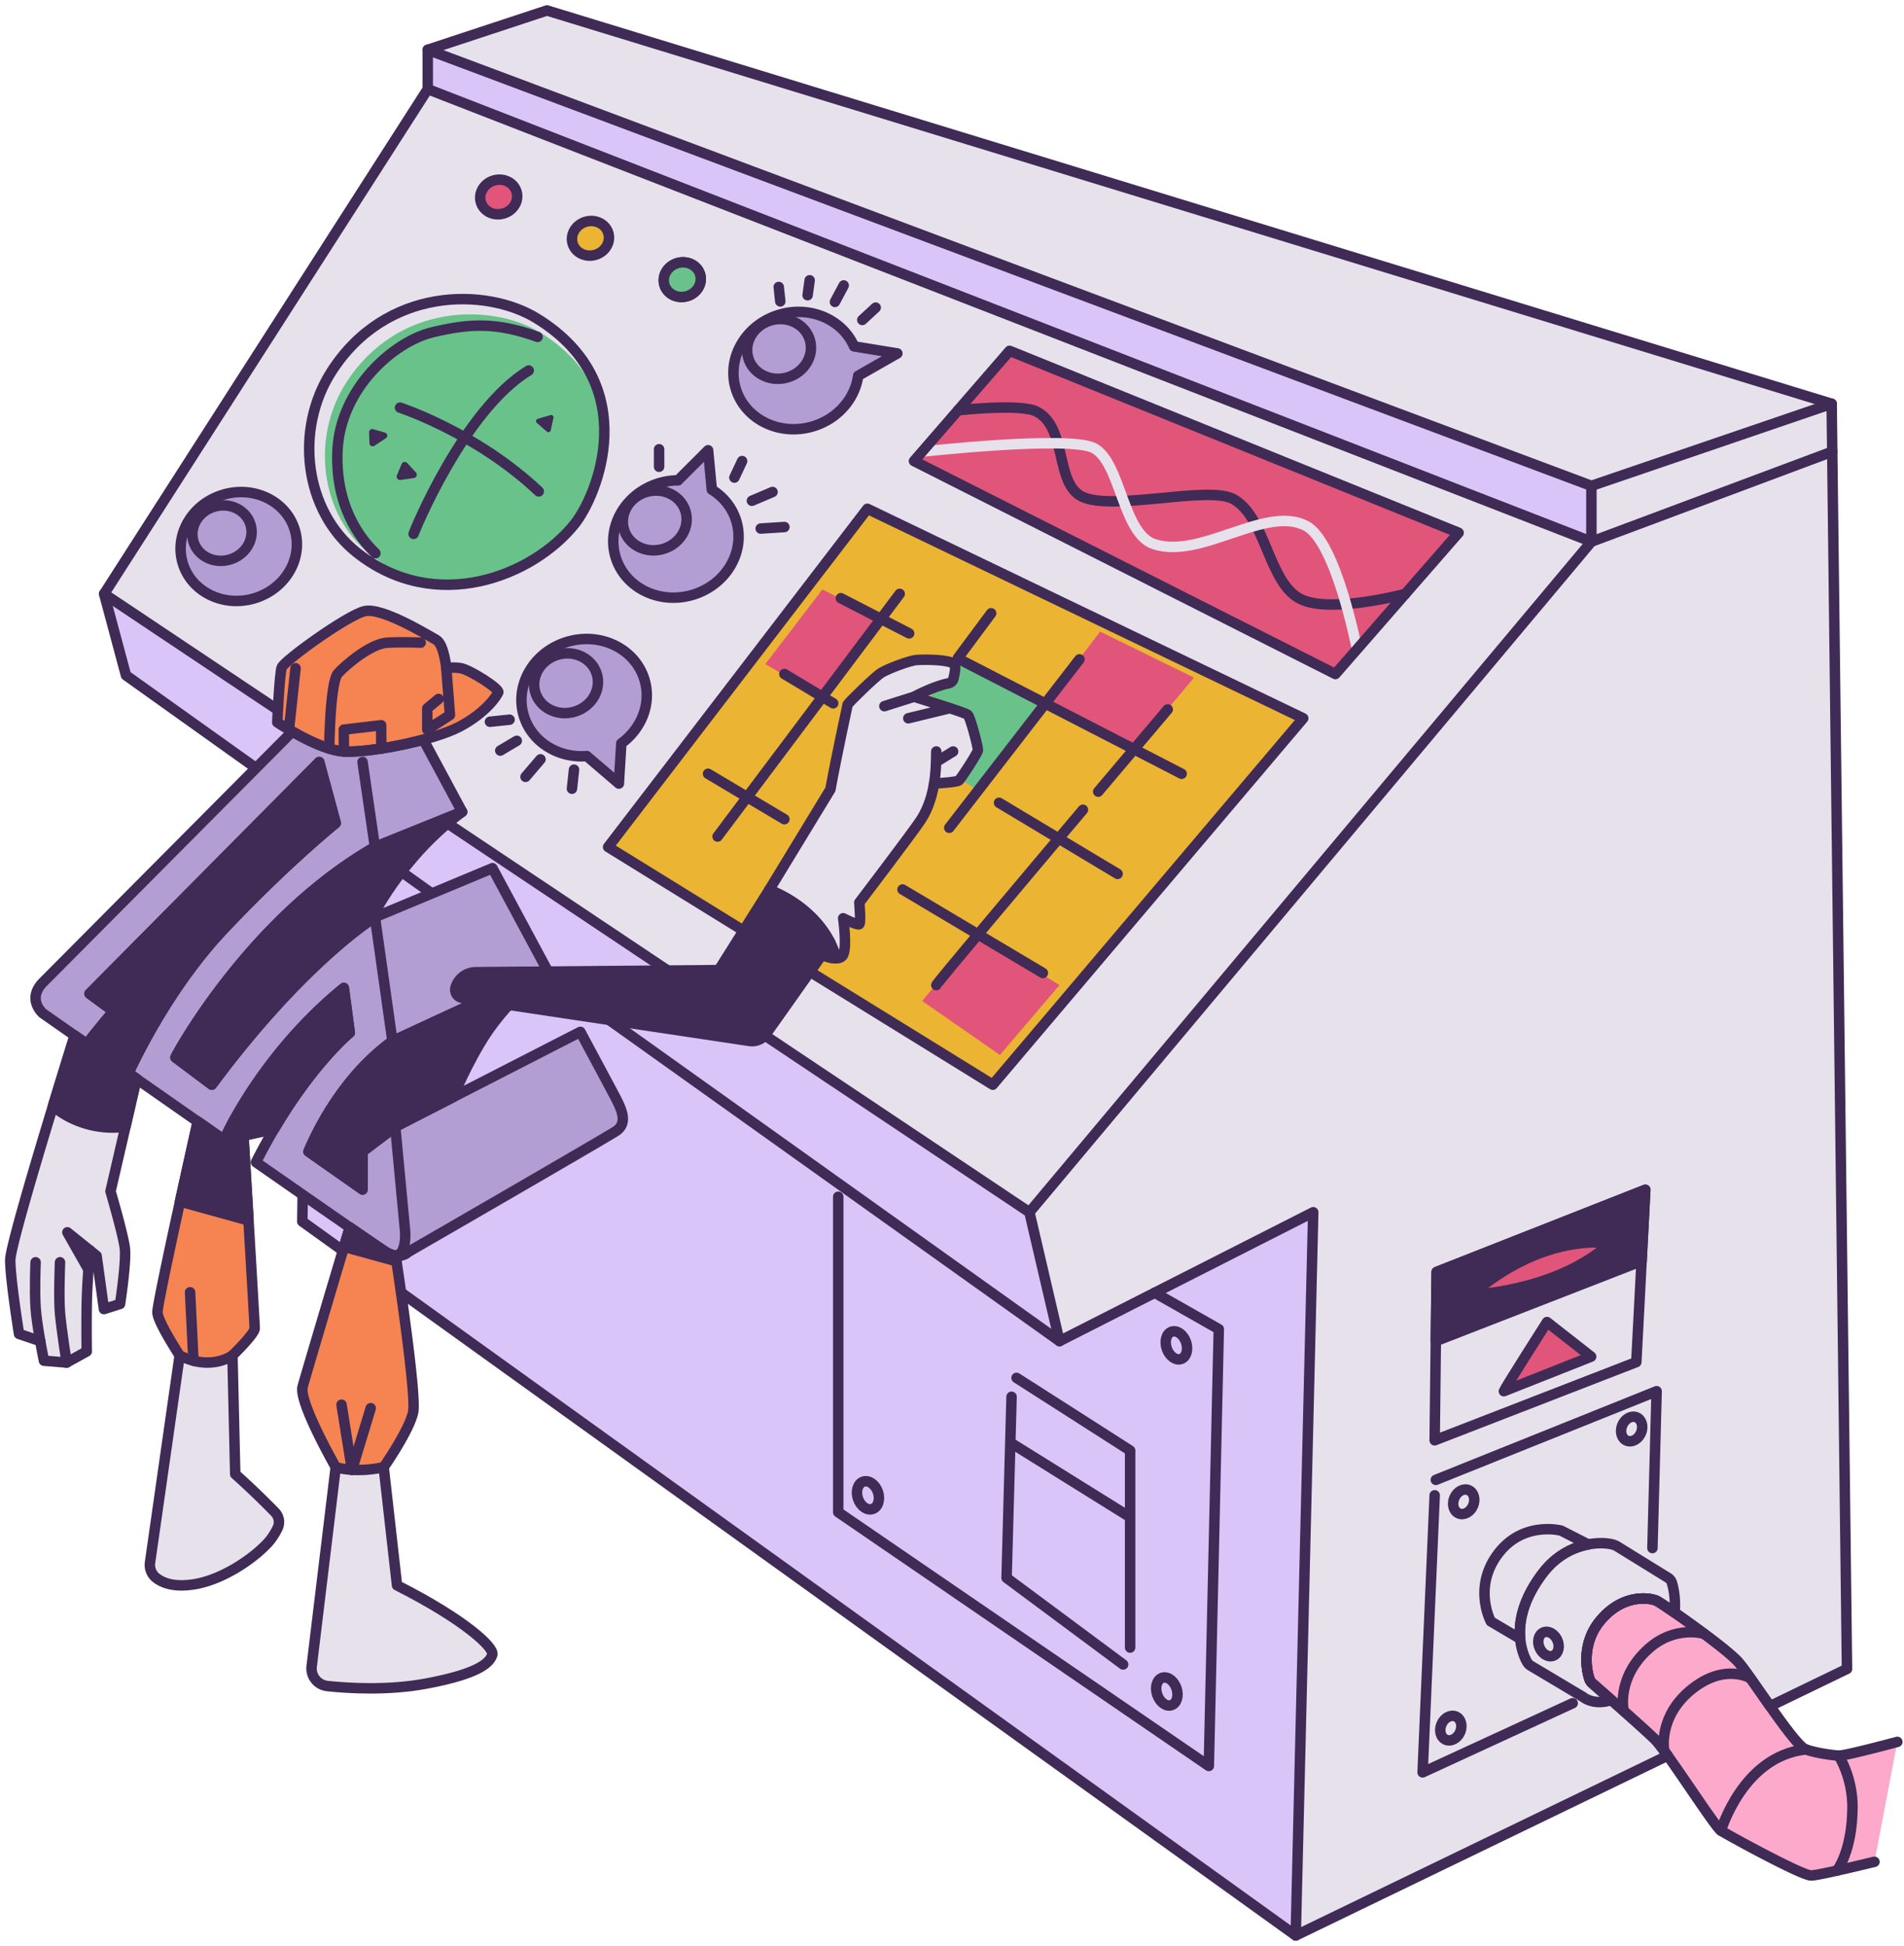 <svg xmlns="http://www.w3.org/2000/svg" width="182" height="186" fill="none"><path fill="#FCA9CB" d="M179.174 177.957c-2.353.569-5.477 1.305-6.051 1.305-.934 0-8.026-3.902-8.621-4.284-.594-.382-5.181-7.593-6.285-8.696-.992-.991-5.173-4.653-6.012-5.386a.926.926 0 0 1-.267-.391c-.287-.824-.801-3.424 1.055-5.633 2.209-2.63 4.817-2.121 5.36-1.867.544.255 6.574 4.454 7.805 5.854 1.232 1.4 5.352 7.975 6.456 8.356 1.104.382 2.59.552 3.142.594.553.043 5.606-1.314 5.606-1.314"/><path fill="#E7E1EC" d="M158.218 166.282c-.992-.991-5.173-4.653-6.012-5.386a.926.926 0 0 1-.267-.391c-.287-.824-.801-3.423 1.055-5.633 2.209-2.631 4.816-2.121 5.36-1.867.544.255 6.574 4.454 7.805 5.854.579.657 1.794 2.455 3.034 4.218l7.357-3.557-1.464-120.926L52.284 1 40.886 4.76v3.759L9.953 56.764l2.089 7.786L29.48 76.987l-.583 39.769L123.856 185l35.552-17.191c-.516-.72-.942-1.278-1.19-1.527Z"/><path fill="#69C289" d="M51.665 31.8c9.686 5.975 5.434 16.074 3.419 18.59-3.798 4.743-12.63 8.252-19.752 2.561-4.724-3.774-5.603-11.097-2.28-16.314 4.94-7.754 14.04-7.659 18.613-4.837Z"/><path fill="#DAC5F9" d="M40.886 8.519 152.12 51.776V46.44L40.886 4.76M9.953 56.764 98.4 115.869l.885 3.793 1.989 8.525L12.042 64.55l-2.089-7.786Z"/><path fill="#DAC5F9" d="m101.274 128.187 24.256-12.317-1.673 69.13-94.96-68.244.584-39.77 71.793 51.201Z"/><path fill="#B39ED3" stroke="#3F2B56" stroke-linecap="round" stroke-linejoin="round" d="m85.776 33.782-4.134-.674c-1.114-2.54-4.129-3.89-7.08-3.048-3.197.913-5.103 4.052-4.256 7.01.846 2.96 4.124 4.62 7.322 3.707 2.422-.691 4.1-2.66 4.405-4.859l3.743-2.136ZM24.244 57.21c2.968-.848 4.736-3.76 3.95-6.507-.785-2.746-3.827-4.286-6.794-3.439-2.968.847-4.737 3.76-3.95 6.506.785 2.746 3.827 4.286 6.794 3.44ZM70.4 49.866c-.378-1.318-1.238-2.375-2.358-3.065l-.357-3.763-2.877 2.875a6.47 6.47 0 0 0-1.732.248c-3.197.913-5.102 4.051-4.256 7.01.847 2.96 4.125 4.619 7.323 3.706 3.197-.913 5.103-4.052 4.257-7.01ZM61.625 65.031c-.847-2.959-4.126-4.618-7.323-3.705-3.198.912-5.104 4.051-4.257 7.01.734 2.565 3.295 4.15 6.046 3.934l3.066 2.625.233-3.84c1.917-1.398 2.882-3.762 2.235-6.024Z"/><path fill="#3F2B56" stroke="#3F2B56" stroke-linecap="round" stroke-linejoin="round" d="m157.272 113.723-.355 6.813-19.67 7.65.078-6.609 19.947-7.854Z"/><path fill="#EBB432" d="m94.898 103.679 29.674-35.023-41.66-20.024L58.129 80.96l36.77 22.719Z"/><path fill="#E1557A" d="m127.649 64.427 11.778-13.504-42.924-17.39-9.136 10.536 40.282 20.358ZM93.488 89.313l7.787 4.844-5.695 6.682-7.433-5.164 5.34-6.362ZM78.613 66.606l-5.46-3.126 5.46-7.137 5.595 2.81-5.595 7.453Z"/><path fill="#69C289" d="m93.509 75.538 6.41-8.293-8.348-4.22-5.9 7.813 7.838 4.7Z"/><path fill="#E1557A" d="m108.402 71.614 5.727-6.843-8.97-4.404-5.24 6.878 8.483 4.37Z"/><path stroke="#3F2B56" stroke-linecap="round" stroke-linejoin="round" d="m101.274 128.187-1.989-8.525-.885-3.793L9.953 56.764M98.4 115.869l53.72-64.093 23.022-8.606"/><path stroke="#3F2B56" stroke-linecap="round" stroke-linejoin="round" d="M40.886 8.519 152.12 51.776V46.44L40.886 4.76M152.121 46.44l22.966-7.846M29.48 76.987l71.793 51.2 24.256-12.317-1.673 69.13"/><path stroke="#3F2B56" stroke-linecap="round" stroke-linejoin="round" d="m94.898 103.679 29.674-35.023-41.66-20.024L58.129 80.96l36.77 22.719ZM91.571 39.221s5.979-.669 7.505.113c2.965 1.519 1.749 6.834 4.333 8.125 2.859 1.428 11.996-1.053 14.445.227 3.192 1.671 3.365 8.23 6.613 9.644 2.965 1.29 9.866-.566 9.866-.566"/><path stroke="#E7E1EC" stroke-miterlimit="10" d="M88.147 43.17s14.047-1.558 16.403-.343c2.599 1.34 2.737 8.2 5.778 9.187 4.504 1.463 10.667-3.771 14.52-1.746 2.889 1.519 4.865 11.793 4.865 11.793"/><path stroke="#3F2B56" stroke-linecap="round" stroke-linejoin="round" d="M104.975 75.668c3.721-4.406 6.644-7.86 6.644-7.86M89.499 94.156c.044-.179 7.72-9.297 14.016-16.757M91.547 62.933l21.404 11.026M80.375 57.178l6.527 3.362M103.182 63.024 90.738 79.123M79.645 67.225l-4.667-2.798M106.83 83.526 95.496 76.73M86.274 85.021 99.685 93M67.68 73.959l7.298 4.342M68.592 79.957 86 56.764M91.571 62.887l3.172-4.267M127.649 64.427l11.778-13.504-42.924-17.39-9.136 10.536 40.282 20.358ZM110.379 123.564l6.123 3.477-.952 41.756-35.425-24.255V114.39"/><path stroke="#3F2B56" stroke-linecap="round" stroke-linejoin="round" d="m97.17 131.701 10.857 6.944v18.833M107.358 159.095l-11.141-8.275.476-17.312M96.575 137.883l11.452 7.134M111.983 162.982c.508-.174.72-.898.473-1.619-.246-.721-.858-1.165-1.366-.992-.507.173-.719.898-.472 1.619.246.721.858 1.165 1.365.992ZM112.895 129.896c.508-.173.72-.898.473-1.619-.246-.721-.858-1.164-1.366-.991-.507.173-.719.898-.472 1.619.246.72.857 1.164 1.365.991ZM83.413 144.231c.525-.18.75-.909.504-1.63-.247-.72-.872-1.159-1.397-.981-.525.18-.75.909-.504 1.63.246.721.872 1.16 1.397.981ZM157.271 113.723l-.354 6.812-.505 9.66-19.274 7.474.109-9.483.078-6.609 19.946-7.854Z"/><path fill="#E1557A" stroke="#3F2B56" stroke-linecap="round" stroke-linejoin="round" d="M140.685 123.781s5.753-5.652 13.233-4.981c0 0-3.836 4.214-13.233 4.981ZM143.752 132.975c.096-.287 4.124-6.609 4.124-6.609l4.219 3.305-8.343 3.304Z"/><path stroke="#3F2B56" stroke-linecap="round" stroke-linejoin="round" d="m137.247 141.451 21.107-8.475-.401 14.992M137.139 142.926l-1.154 26.483 14.345-6.612"/><path stroke="#3F2B56" stroke-linecap="round" stroke-linejoin="round" d="M147.431 150.417c1.338-1.774 2.991-2.533 4.384-2.795l-2.589-1.32s-3.671-.975-6.069 2.267c-2.377 3.212-.652 6.412-.652 6.412l2.811 1.66c-.147-1.523.19-3.671 2.115-6.224ZM179.174 177.957c-2.353.569-5.477 1.305-6.051 1.305-.934 0-8.026-3.902-8.621-4.284-.594-.382-5.181-7.593-6.285-8.696-.992-.991-5.173-4.653-6.012-5.386a.926.926 0 0 1-.267-.391c-.287-.824-.801-3.424 1.055-5.633 2.209-2.63 4.817-2.121 5.36-1.867.544.255 6.574 4.454 7.805 5.854 1.232 1.4 5.352 7.975 6.456 8.356 1.104.382 2.59.552 3.142.594.553.043 5.606-1.314 5.606-1.314"/><path stroke="#3F2B56" stroke-linecap="round" stroke-linejoin="round" d="M152.206 160.896a.919.919 0 0 1-.268-.391c-.287-.824-.8-3.423 1.055-5.633 2.209-2.63 4.816-2.121 5.36-1.866.164.076.833.516 1.717 1.128.119-1.336-.107-2.358-.255-2.846a.866.866 0 0 0-.374-.481l-4.825-2.979a1.687 1.687 0 0 0-.48-.206c-1.279-.312-4.444-.204-6.706 2.796-3.262 4.325-1.974 7.504-1.476 8.413.091.166.223.301.385.398l4.998 2.981s.984.849 2.686.283c-.826-.729-1.526-1.342-1.817-1.597Z"/><path stroke="#3F2B56" stroke-linecap="round" stroke-linejoin="round" d="M148.5 158.249c.469-.204.632-.865.366-1.477-.267-.612-.863-.943-1.332-.74-.469.204-.633.865-.366 1.478.267.612.863.943 1.332.739ZM139.571 165.562c.265-.613.081-1.282-.41-1.493-.491-.212-1.104.113-1.369.727-.265.613-.081 1.281.41 1.493.492.211 1.105-.114 1.369-.727ZM140.803 143.928c.264-.613.081-1.281-.411-1.493-.491-.211-1.104.114-1.369.727-.264.613-.081 1.282.411 1.493.491.212 1.104-.113 1.369-.727ZM156.857 136.972c.264-.613.08-1.282-.411-1.494-.492-.211-1.104.115-1.369.728-.264.612-.081 1.281.411 1.493.491.212 1.104-.114 1.369-.727ZM155.202 163.535s-.736-3.118 2.336-5.906c2.57-2.334 5.364-1.462 5.364-1.462M159.052 167.131s-.504-3.193 2.732-5.727c3.143-2.46 5.544-.991 5.544-.991M164.504 174.978s2.081-7.126 8.111-7.763M175.758 167.809s1.339 2.067 1.317 4.963c-.033 4.247-1.495 6.029-1.495 6.029"/><path stroke="#3F2B56" stroke-linecap="round" stroke-linejoin="round" d="M158.218 166.282c-.992-.991-5.173-4.653-6.012-5.386a.926.926 0 0 1-.267-.391c-.287-.824-.801-3.423 1.055-5.633 2.209-2.631 4.816-2.121 5.36-1.867.544.255 6.574 4.454 7.805 5.854.579.657 1.794 2.455 3.034 4.218l7.357-3.557-1.464-120.926L52.284 1 40.886 4.76v3.759L9.953 56.764l2.089 7.786L29.48 76.987l-.583 39.769L123.856 185l35.552-17.191c-.516-.72-.942-1.278-1.19-1.527Z"/><path stroke="#3F2B56" stroke-linecap="round" stroke-linejoin="round" d="M65.67 28.312c.945-.27 1.508-1.197 1.257-2.071-.25-.874-1.218-1.364-2.163-1.095-.945.27-1.507 1.197-1.257 2.071.25.875 1.218 1.365 2.163 1.095Z"/><path fill="#69C289" stroke="#3F2B56" stroke-linecap="round" stroke-linejoin="round" d="M65.67 28.312c.945-.27 1.508-1.197 1.257-2.071-.25-.874-1.218-1.364-2.163-1.095-.945.27-1.507 1.197-1.257 2.071.25.875 1.218 1.365 2.163 1.095Z"/><path stroke="#3F2B56" stroke-linecap="round" stroke-linejoin="round" d="M75.249 36.08c1.629-.464 2.6-2.064 2.168-3.572-.431-1.507-2.102-2.353-3.731-1.888-1.629.466-2.6 2.065-2.168 3.573.43 1.507 2.101 2.353 3.73 1.888Z"/><path fill="#EBB432" stroke="#3F2B56" stroke-linecap="round" stroke-linejoin="round" d="M56.895 24.361c.945-.269 1.508-1.196 1.258-2.07-.25-.875-1.219-1.365-2.163-1.095-.945.27-1.508 1.197-1.258 2.07.25.875 1.219 1.365 2.163 1.096Z"/><path fill="#E1557A" stroke="#3F2B56" stroke-linecap="round" stroke-linejoin="round" d="M48.122 20.41c.945-.27 1.508-1.197 1.258-2.071-.25-.874-1.219-1.364-2.164-1.095-.944.27-1.507 1.197-1.257 2.071.25.875 1.219 1.365 2.163 1.095Z"/><path stroke="#3F2B56" stroke-linecap="round" stroke-linejoin="round" d="M54.89 68.035c1.63-.465 2.6-2.064 2.169-3.572-.431-1.508-2.102-2.353-3.731-1.888-1.63.465-2.6 2.064-2.169 3.572.431 1.508 2.102 2.353 3.731 1.888ZM21.945 53.49c1.512-.43 2.413-1.915 2.013-3.314-.4-1.399-1.95-2.184-3.462-1.752-1.512.431-2.414 1.915-2.013 3.314.4 1.4 1.95 2.184 3.462 1.753ZM63.368 52.477c1.629-.465 2.6-2.064 2.168-3.572-.431-1.508-2.101-2.353-3.73-1.888-1.63.465-2.601 2.064-2.17 3.572.432 1.508 2.102 2.353 3.732 1.888ZM54.869 73.566l-.197 1.821M51.664 72.58l-1.43 1.675M47.82 71.743l1.577-.935M46.833 68.987l1.873-.197M72.713 50.522l2.267-.147M71.874 47.864l1.972-.837M70.2 45.648l.739-1.575M63.002 44.614V42.94M82.424 30.582l1.281-1.182M79.81 28.858l.838-1.575M77.198 28.218l.197-1.428M74.585 28.809l-.148-1.379M51.322 30.443c10.231 6.311 5.74 16.98 3.611 19.637-4.012 5.01-13.341 8.717-20.864 2.705-4.99-3.987-5.919-11.722-2.408-17.232 5.218-8.191 14.83-8.09 19.66-5.11Z"/><path fill="#B39ED3" d="M58.87 104.98c-.127-.255-1.479-2.781-3.395-6.352l-17.695 9.074-3.124 2.367v3.628l-5.17-3.628c.159-.316 2.595-6.616 8.027-10.553l14.77-6.835-5.21-9.697-11.233 4.682s-6.827 4.18-15.594 16.013l-3.474-2.603c.079-.237 7.097-13.252 19.068-20.115l8.336-3.364-3.709-6.898h-.002c-2.729.732-5.969 1.228-7.599 1.13-1.504-.092-3.56-1.122-4.924-1.904A566334.07 566334.07 0 0 0 4.134 93.873c-1.618 1.628-.048 2.976-.048 2.976l4.207 2.943a88.392 88.392 0 0 1 2.555-3.133l-2.29-1.679 21.956-22.144 1.579 5.837s-4.896 3.944-10.82 10.255c-4.764 5.076-7.942 11.372-9.004 13.644 2.785 1.947 5.996 4.19 9.162 6.398 1.03-2.37 4.76-9.107 11.435-14.538l.567 4.275s-4.627 3.794-8.964 12.382c6.332 4.414 11.824 8.227 12.388 8.57 1.391.846 2.178 0 2.178 0s18.627-10.752 19.836-11.537c1.21-.786.484-2.175 0-3.142Z"/><path fill="#E7E1EC" d="M93.478 71.697c-.02.287-1.62 2.722-1.818 2.9-.198.176-2.371.296-2.371.296-.282 1.702-.818 2.8-1.293 3.518-.708 1.083-5.856 7.859-5.856 7.859s.167 1.925 0 2.066c-.172.135-1.542-.568-1.542-.568s.385 2.733 0 3.493c-.12.24-.36.328-.636.333v.005c-.61.026-1.386-.338-1.386-.338l.802-1.13c-1.891-3.747-5.856-5.063-5.856-5.063l5.856-9.618c.6-3.294 1.652-8.119 1.652-8.119.224-.307 2.605-2.644 3.204-3.019.595-.374 2.757-1.207 3.44-1.233.995-.047 2.912-.026 3.465.349.312.213.099.978-.006 1.462-.057.26-.286.39-.542.442-1.354.266-3.225 1.265-3.225 1.265s4.898 1.504 5.143 1.728c.24.218.99 3.086.969 3.372ZM32.092 140.238l-2.3 19.031c-.114.94.562 1.79 1.505 1.889 2.095.22 5.813.436 9.384-.224 5.38-.995 6.177-2.123 6.376-2.786.2-.663-2.565-3.302-9.106-6.618l-1.276-11.292M17.173 129.558l-2.83 19.779a1.58 1.58 0 0 0 .556 1.459c.63.508 1.813.995 3.934.586 2.385-.46 5.124-2.179 6.708-3.848.432-.456.757-.995.98-1.443a1.353 1.353 0 0 0-.24-1.552 78.133 78.133 0 0 0-3.795-3.638l-.266-11.343M12.272 102.57c.255.182.515.364.776.546l-1.057 4.585-1.428 6.168s1.193 4.059 1.365 5.386c.177 1.327-.454 5.381-.454 5.381l-1.537.49-.703-5.09-.625-.505s-.282 2.868-.318 5.173c-.037 2.306 0 4.471 0 4.471l-1.923 1.062-2.167-.177s-.172-.828-.355-1.874l-2.027-.687s-.839-5.241-.839-7.057c0-1.109 2.298-8.864 4.086-14.734a991.875 991.875 0 0 1 2.073-6.724l.297.208.855.599 6.55-2.088a59.12 59.12 0 0 0-2.57 4.867Z"/><path fill="#F58452" d="M39.485 134.998c-.396 1.791-2.808 5.242-2.808 5.242-2.746.593-4.585 0-4.585 0s-3.564-6.235-3.163-7.698c.198-.728 1.324-4.533 2.402-8.16.584-1.962 1.152-3.873 1.552-5.21l.548-1.853c1.897 1.311 3.173 2.186 3.428 2.342.36.219.683.323.96.359.025.167.051.344.077.531.652 4.398 1.886 13.115 1.59 14.447ZM24.346 126.973c0 .531-2.126 2.587-2.126 2.587s-2.027 1.525-5.044 0c0 0-2.09-3.185-2.126-4.117v-.016c0-.577 1.125-5.86 2.157-10.585.88-4.018 1.694-7.64 1.694-7.64.843.588 1.688 1.181 2.532 1.769.24-.551.63-1.348 1.167-2.295l.568.135s.297 4.882.589 9.842c.291 4.986.588 10.055.588 10.32ZM42.662 63.871s.56-.14 1.4 0c.839.14 3.706 1.957 3.567 2.306-.14.35-1.19 1.956-3.708 3.284-2.518 1.328-8.604 2.515-11.053 2.368-2.448-.148-6.365-2.787-6.365-2.787s.21-4.596.42-5.233c.21-.636 6.225-4.969 7.904-5.388 1.68-.419 6.086 2.306 6.856 2.725.769.42.979 2.725.979 2.725Z"/><path fill="#3F2B56" stroke="#3F2B56" stroke-linecap="round" stroke-linejoin="round" d="M73.524 85.066s3.965 1.32 5.853 5.063l-6.156 8.699a1.63 1.63 0 0 1-1.574.67L44.185 95.38a.785.785 0 0 1-.637-1 2.036 2.036 0 0 1 1.934-1.455l23.222-.2 4.82-7.659Z"/><path stroke="#3F2B56" stroke-linecap="round" stroke-linejoin="round" d="M89.29 74.891c.13-.785.208-1.767.207-3.063"/><path stroke="#3F2B56" stroke-linecap="round" stroke-linejoin="round" d="M93.478 71.697c-.02.287-1.62 2.722-1.818 2.9-.198.176-2.371.296-2.371.296-.282 1.702-.818 2.8-1.293 3.518-.708 1.083-5.856 7.859-5.856 7.859s.167 1.925 0 2.066c-.172.135-1.542-.568-1.542-.568s.385 2.733 0 3.493c-.12.24-.36.328-.636.333v.005c-.61.026-1.386-.338-1.386-.338l.802-1.13c-1.891-3.747-5.856-5.063-5.856-5.063l5.856-9.618c.6-3.294 1.652-8.119 1.652-8.119.224-.307 2.605-2.644 3.204-3.019.595-.374 2.757-1.207 3.44-1.233.995-.047 2.912-.026 3.465.349.312.213.099.978-.006 1.462-.057.26-.286.39-.542.442-1.354.266-3.225 1.265-3.225 1.265s4.898 1.504 5.143 1.728c.24.218.99 3.086.969 3.372ZM87.368 66.6l-2.833.897M90.798 67.688l-3.976.968M89.497 72.821l1.61-.993"/><path fill="#3F2B56" stroke="#3F2B56" stroke-linecap="round" stroke-linejoin="round" d="M79.962 91.594v.005c-.61.026-1.386-.339-1.386-.339l.803-1.129c.23.453.427.937.583 1.463Z"/><path stroke="#3F2B56" stroke-linecap="round" stroke-linejoin="round" d="M42.662 63.871s.56-.14 1.4 0c.839.14 3.706 1.957 3.567 2.306-.14.35-1.19 1.956-3.708 3.284-2.518 1.328-8.604 2.515-11.053 2.368-2.448-.148-6.365-2.787-6.365-2.787s.21-4.596.42-5.233c.21-.636 6.225-4.969 7.904-5.388 1.68-.419 6.086 2.306 6.856 2.725.769.42.979 2.725.979 2.725Z"/><path stroke="#3F2B56" stroke-linecap="round" stroke-linejoin="round" d="M40.212 61.425s-1.534-.07-3.145 0c-1.612.07-3.99 2.096-4.76 2.935-.769.839-.838 7.186-.838 7.186M27.621 69.739l.629-5.868M42.66 63.871l.35 4.472-2.168 1.396v-2.03l1.084-.904"/><path stroke="#3F2B56" stroke-linecap="round" stroke-linejoin="round" d="M32.867 71.829v-2.09l3.568-.418.011 2.225"/><path fill="#3F2B56" stroke="#3F2B56" stroke-linecap="round" stroke-linejoin="round" d="m52.284 92.681-14.77 6.836c-5.433 3.936-7.869 10.236-8.027 10.552l5.17 3.629v-3.629l3.123-2.366 5.511-2.827s1.424-3.412 3.123-6.004c2.233-3.406 5.895-6.305 5.87-6.19ZM44.178 77.597l-8.337 3.364c-11.97 6.863-18.988 19.879-19.068 20.115l3.475 2.603c7.53-10.162 13.628-14.68 15.2-15.754 0 0 2.822-5.99 8.73-10.328ZM14.842 97.704c1.582-2.69 3.757-5.926 6.431-8.776 5.924-6.31 10.82-10.255 10.82-10.255l-1.579-5.837L8.558 94.98l2.29 1.679s-1.26 1.463-2.555 3.134l6.549-2.089Z"/><path stroke="#3F2B56" stroke-linecap="round" stroke-linejoin="round" d="M58.87 104.98c-.127-.255-1.479-2.781-3.395-6.352l-17.695 9.074-3.124 2.367v3.628l-5.17-3.628c.159-.316 2.595-6.616 8.027-10.553l14.77-6.835-5.21-9.697-11.233 4.682s-6.827 4.18-15.594 16.013l-3.474-2.603c.079-.237 7.097-13.252 19.068-20.115l8.336-3.364-3.709-6.898h-.002c-2.729.732-5.969 1.228-7.599 1.13-1.504-.092-3.56-1.122-4.924-1.904A566334.07 566334.07 0 0 0 4.134 93.873c-1.618 1.628-.048 2.976-.048 2.976l4.207 2.943a88.392 88.392 0 0 1 2.555-3.133l-2.29-1.679 21.956-22.144 1.579 5.837s-4.896 3.944-10.82 10.255c-4.764 5.076-7.942 11.372-9.004 13.644 2.785 1.947 5.996 4.19 9.162 6.398 1.03-2.37 4.76-9.107 11.435-14.538l.567 4.275s-4.627 3.794-8.964 12.382c6.332 4.414 11.824 8.227 12.388 8.57 1.391.846 2.178 0 2.178 0s18.627-10.752 19.836-11.537c1.21-.786.484-2.175 0-3.142Z"/><path fill="#3F2B56" stroke="#3F2B56" stroke-linecap="round" stroke-linejoin="round" d="M26.201 107.919c3.753-6.359 7.232-9.212 7.232-9.212l-.567-4.275c-6.675 5.43-10.404 12.168-11.435 14.538l4.77-1.051Z"/><path stroke="#3F2B56" stroke-linecap="round" stroke-linejoin="round" d="m34.655 72.835 1.184 8.126M35.84 87.666l1.673 11.85M37.78 107.702l.937 9.908s.224 2.179-.858 2.425M36.858 119.66c-.255-.156-1.527-1.027-3.423-2.339 0 0-4.108 13.763-4.506 15.222-.4 1.46 3.165 7.695 3.165 7.695s1.839.597 4.583 0c0 0 2.412-3.449 2.811-5.24.309-1.387-1.042-10.794-1.67-14.979a2.443 2.443 0 0 1-.96-.359Z"/><path stroke="#3F2B56" stroke-linecap="round" stroke-linejoin="round" d="m32.092 140.238-2.3 19.031c-.114.94.562 1.79 1.505 1.889 2.095.22 5.813.436 9.384-.224 5.38-.995 6.177-2.123 6.376-2.786.2-.663-2.565-3.302-9.106-6.618l-1.276-11.292"/><path stroke="#3F2B56" stroke-linecap="round" stroke-linejoin="round" d="m32.647 134.268.996 6.235 1.793-5.904M18.491 130.061l-.321-6.539M17.173 129.558l-2.83 19.779a1.58 1.58 0 0 0 .556 1.459c.63.508 1.813.995 3.934.586 2.385-.46 5.124-2.179 6.708-3.848.432-.456.757-.995.98-1.443a1.353 1.353 0 0 0-.24-1.552 78.133 78.133 0 0 0-3.795-3.638l-.266-11.343"/><path stroke="#3F2B56" stroke-linecap="round" stroke-linejoin="round" d="M22.598 106.674a26.776 26.776 0 0 0-1.166 2.296l-2.531-1.766s-3.887 17.313-3.852 18.242c.035.928 2.125 4.112 2.125 4.112 3.02 1.526 5.048 0 5.048 0s2.124-2.056 2.124-2.587c0-.531-1.18-20.159-1.18-20.159l-.568-.138Z"/><path fill="#3F2B56" stroke="#3F2B56" stroke-linecap="round" stroke-linejoin="round" d="m8.61 119.532-2.172-1.744 2.02 3.563.152-1.819Z"/><path stroke="#3F2B56" stroke-linecap="round" stroke-linejoin="round" d="M3.846 128.187c-.185-1.053-.385-2.327-.442-3.203-.114-1.746 0-4.332 0-4.332"/><path stroke="#3F2B56" stroke-linecap="round" stroke-linejoin="round" d="M12.272 102.57c.255.182.515.364.776.546l-1.057 4.585-1.428 6.168s1.193 4.059 1.365 5.386c.177 1.327-.454 5.381-.454 5.381l-1.537.49-.703-5.09-.625-.505s-.282 2.868-.318 5.173c-.037 2.306 0 4.471 0 4.471l-1.923 1.062-2.167-.177s-.172-.828-.355-1.874l-2.027-.687s-.839-5.241-.839-7.057c0-1.109 2.298-8.864 4.086-14.734a991.875 991.875 0 0 1 2.073-6.724l.297.208.855.599 6.55-2.088a59.12 59.12 0 0 0-2.57 4.867Z"/><path stroke="#3F2B56" stroke-linecap="round" stroke-linejoin="round" d="M5.737 120.652s-.14 3.354 0 4.891.63 4.693.63 4.693"/><path fill="#3F2B56" stroke="#3F2B56" stroke-linecap="round" stroke-linejoin="round" d="M12.27 102.57c.256.182.517.364.777.546l-1.057 4.585c-4.31.536-6.926-1.993-6.926-1.993 1.142-3.747 2.074-6.724 2.074-6.724l.297.208.855.599 6.55-2.088a59.12 59.12 0 0 0-2.57 4.867Z"/><path stroke="#3F2B56" stroke-linecap="round" stroke-linejoin="round" d="M35.884 52.877c-1.575-1.516-3.886-4.659-3.618-9.91.293-5.748 5.269-10.312 9.128-11.222 3.56-.84 6.1-.952 9.994.457"/><path stroke="#3F2B56" stroke-linecap="round" stroke-linejoin="round" d="M38.238 38.966s7.28 2.367 13.26 8.003"/><path stroke="#3F2B56" stroke-linecap="round" stroke-linejoin="round" d="M39.535 51.027c.057-.226 4.797-11.836 11.003-15.612"/><path fill="#3F2B56" d="m51.315 40.42.96.836c.13.113.334.046.37-.122l.261-1.193a.226.226 0 0 0-.284-.265l-1.222.357a.226.226 0 0 0-.085.387ZM37.94 45.433l.453-1.08a.323.323 0 0 1 .536-.095l.826.895c.176.191.066.5-.19.538l-1.28.186a.323.323 0 0 1-.345-.444ZM35.28 41.32l.036 1.052c.008.235.27.37.467.241l1.1-.724a.301.301 0 0 0-.083-.541l-1.134-.327a.302.302 0 0 0-.386.3Z"/><path fill="#3F2B56" stroke="#3F2B56" stroke-linecap="round" stroke-linejoin="round" d="M23.167 106.811s.297 4.882.588 9.842l-6.549-1.811c.88-4.018 1.693-7.64 1.693-7.64.845.588 1.689 1.181 2.533 1.769.24-.551.63-1.348 1.167-2.295l.568.135ZM37.897 120.551l-5.013-1.379.547-1.853c1.897 1.311 3.173 2.186 3.428 2.342.36.219.683.323.96.359l.078.531Z"/></svg>
